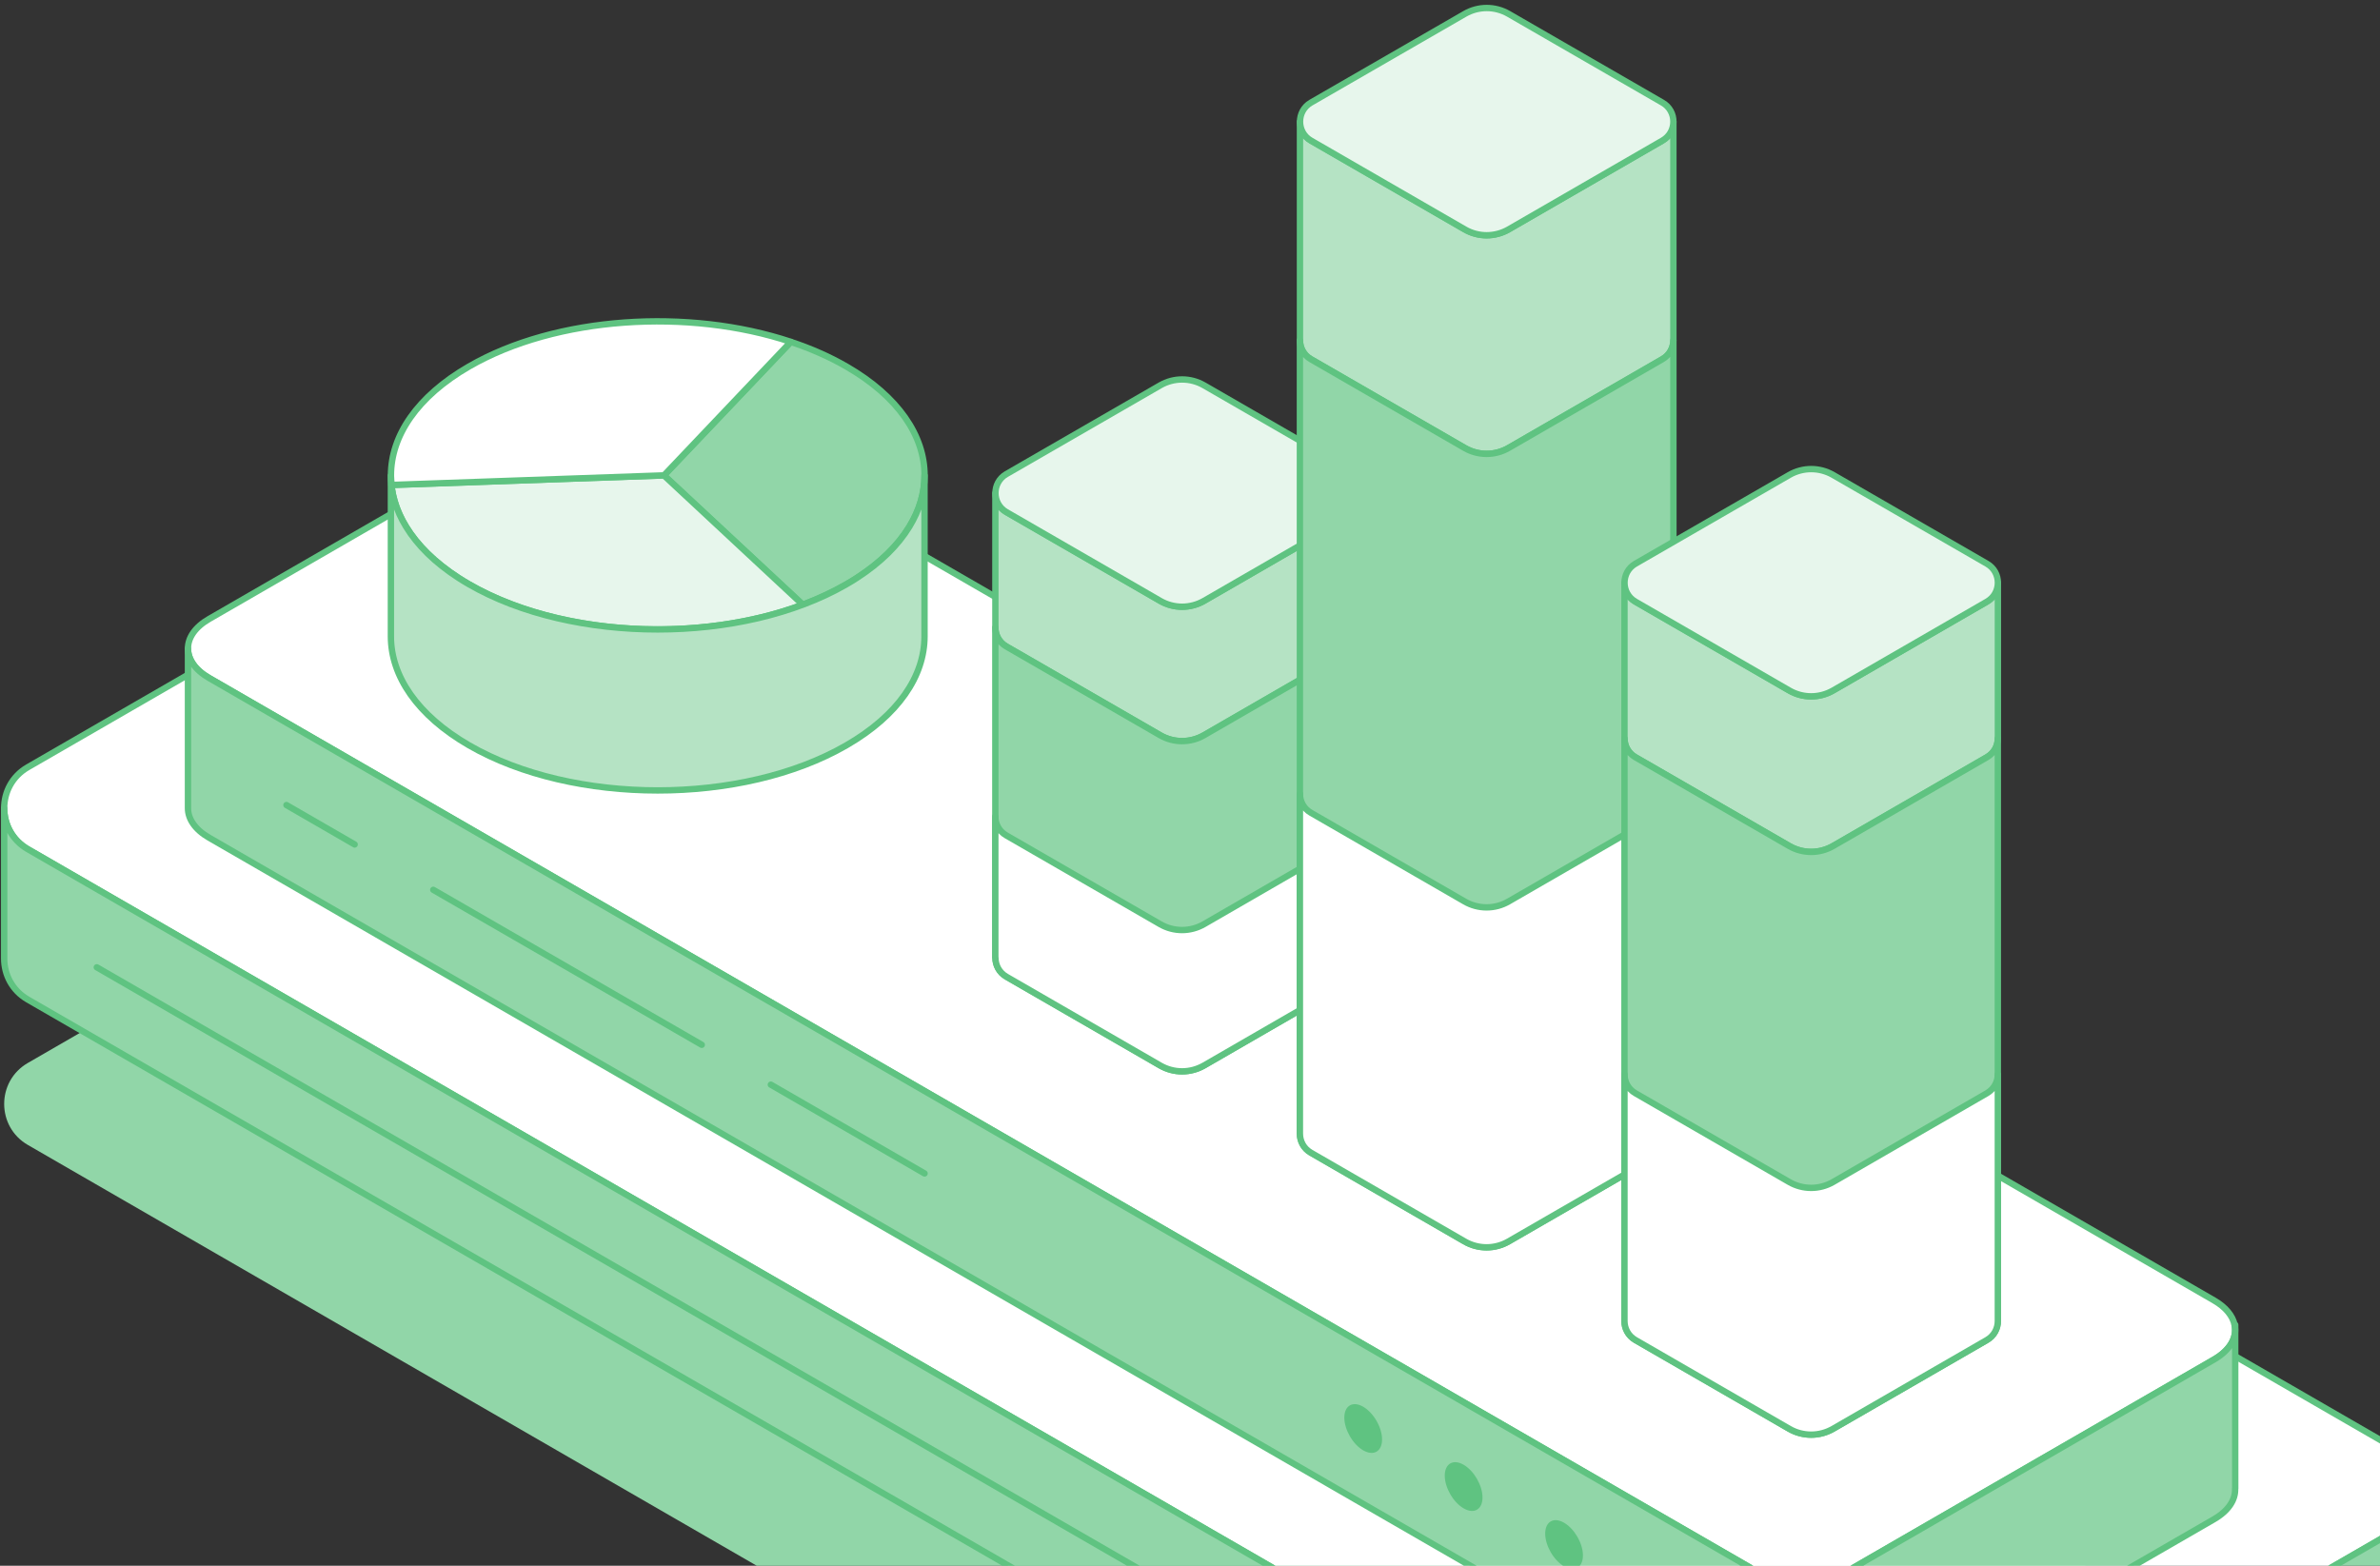 <svg width="342" height="225" viewBox="0 0 342 225" fill="none" xmlns="http://www.w3.org/2000/svg">
<rect x="0" y="0" width="342" height="225" fill="#333333" stroke="none"/>
<path d="M347.603 256.566C347.603 258.853 346.464 261.14 344.203 262.449L335.686 267.37L267.423 306.785C262.17 309.828 255.685 309.828 250.423 306.793L12.508 169.441L4 164.528C1.73 163.219 0.6 160.924 0.6 158.638C0.6 156.351 1.73 154.057 4 152.748L89.28 103.516L344.203 250.676C346.464 251.985 347.603 254.271 347.603 256.566Z" fill="#91D6A8"/>
<path d="M347.603 214.066C347.603 216.353 346.464 218.64 344.203 219.949L335.686 224.87L267.423 264.285C262.17 267.328 255.685 267.328 250.423 264.293L12.508 126.941L4 122.028C1.73 120.719 0.6 118.424 0.6 116.138C0.6 113.851 1.73 111.557 4 110.248L89.28 61.016L344.203 208.176C346.464 209.485 347.603 211.771 347.603 214.066Z" fill="white" stroke="#5FC381" stroke-width="0.915" stroke-linecap="round" stroke-linejoin="round"/>
<path d="M318.143 195.367L305.631 202.592L266.285 225.313C262.222 227.659 255.626 227.659 251.563 225.313L42.573 104.664L30.061 97.439C28.021 96.266 27.01 94.727 27.01 93.189C27.01 91.65 28.021 90.112 30.061 88.939L81.92 59.002C85.983 56.656 92.57 56.656 96.642 59.002L318.143 186.867C319.852 187.853 320.838 189.103 321.101 190.378C321.492 192.154 320.498 194.007 318.143 195.367Z" fill="white" stroke="#5FC381" stroke-width="0.915" stroke-linecap="round" stroke-linejoin="round"/>
<path d="M321.195 190.378V213.905H321.178C321.263 215.495 320.243 217.101 318.143 218.317L266.285 248.254C262.222 250.608 255.626 250.608 251.563 248.254L30.061 120.388C28.021 119.215 27.01 117.677 27.01 116.138V93.189C27.01 94.727 28.021 96.266 30.061 97.439L42.573 104.663L251.563 225.312C255.626 227.658 262.222 227.658 266.285 225.312L305.631 202.592L318.143 195.367C320.498 194.007 321.492 192.154 321.101 190.378H321.195Z" fill="#91D6A8" stroke="#5FC381" stroke-width="0.915" stroke-linecap="round" stroke-linejoin="round"/>
<path d="M50.963 121.349L41.162 115.688" stroke="#5FC381" stroke-width="0.915" stroke-linecap="round" stroke-linejoin="round"/>
<path d="M100.841 150.138L62.26 127.868" stroke="#5FC381" stroke-width="0.915" stroke-linecap="round" stroke-linejoin="round"/>
<path d="M132.859 168.626L110.768 155.867" stroke="#5FC381" stroke-width="0.915" stroke-linecap="round" stroke-linejoin="round"/>
<path d="M222.041 220.382C222.041 222.108 223.257 224.216 224.753 225.083C226.249 225.95 227.464 225.244 227.464 223.519C227.464 221.793 226.249 219.685 224.753 218.818C223.257 217.951 222.041 218.657 222.041 220.382Z" fill="#5FC381"/>
<path d="M207.609 212.052C207.609 213.778 208.825 215.886 210.321 216.753C211.817 217.62 213.032 216.914 213.032 215.189C213.032 213.463 211.817 211.355 210.321 210.488C208.825 209.621 207.609 210.327 207.609 212.052Z" fill="#5FC381"/>
<path d="M193.176 203.713C193.176 205.439 194.391 207.547 195.887 208.414C197.383 209.281 198.599 208.575 198.599 206.85C198.599 205.124 197.383 203.016 195.887 202.149C194.391 201.282 193.176 201.988 193.176 203.713Z" fill="#5FC381"/>
<path d="M347.603 214.067V235.674C347.603 237.961 346.464 240.247 344.203 241.556L267.423 285.901C262.17 288.935 255.685 288.935 250.423 285.901L4 143.636C1.73 142.327 0.6 140.032 0.6 137.746V116.139C0.6 118.425 1.73 120.72 4 122.029L12.508 126.942L250.423 264.294C255.685 267.328 262.17 267.328 267.423 264.285L335.686 224.871L344.203 219.949C346.464 218.64 347.603 216.354 347.603 214.067Z" fill="#91D6A8" stroke="#5FC381" stroke-width="0.915" stroke-linecap="round" stroke-linejoin="round"/>
<path d="M165.049 226.265L13.91 139.004" stroke="#5FC381" stroke-width="0.915" stroke-linecap="round" stroke-linejoin="round"/>
<path d="M196.694 70.858V90.17C196.694 91.224 196.175 92.287 195.121 92.891L173.013 105.657C171.058 106.779 168.661 106.779 166.723 105.657L144.597 92.891C143.552 92.287 143.033 91.224 143.033 90.17V70.858C143.033 71.912 143.552 72.975 144.597 73.578L166.714 86.345C168.661 87.467 171.058 87.467 173.004 86.345L195.113 73.578C196.167 72.975 196.685 71.912 196.685 70.858H196.694Z" fill="#B5E3C4" stroke="#5FC381" stroke-width="0.915" stroke-linecap="round" stroke-linejoin="round"/>
<path d="M196.694 90.171V137.618C196.694 138.663 196.176 139.734 195.113 140.338L173.013 153.105C171.05 154.227 168.67 154.227 166.723 153.105L144.606 140.338C143.561 139.726 143.042 138.663 143.042 137.618H143.025V90.171C143.025 91.216 143.544 92.288 144.589 92.891L166.715 105.658C168.661 106.78 171.05 106.78 173.005 105.658L195.105 92.891C196.167 92.279 196.686 91.216 196.686 90.171H196.694Z" fill="#91D6A8" stroke="#5FC381" stroke-width="0.915" stroke-linecap="round" stroke-linejoin="round"/>
<path d="M196.694 117.32V137.627C196.694 138.672 196.176 139.743 195.113 140.347L173.013 153.114C171.05 154.236 168.67 154.236 166.723 153.114L144.606 140.347C143.561 139.735 143.042 138.672 143.042 137.627H143.025V117.32C143.025 118.366 143.544 119.437 144.589 120.04L166.715 132.807C168.661 133.929 171.05 133.929 173.005 132.807L195.105 120.04C196.167 119.428 196.686 118.366 196.686 117.32H196.694Z" fill="white" stroke="#5FC381" stroke-width="0.915" stroke-linecap="round" stroke-linejoin="round"/>
<path d="M196.695 70.859C196.695 71.913 196.176 72.975 195.122 73.579L173.014 86.346C171.059 87.468 168.662 87.468 166.724 86.346L144.607 73.579C143.561 72.975 143.043 71.913 143.043 70.859C143.043 69.805 143.561 68.734 144.607 68.13L166.724 55.372C168.67 54.25 171.067 54.25 173.014 55.372L195.122 68.13C196.176 68.734 196.695 69.796 196.695 70.859Z" fill="#E7F6EC" stroke="#5FC381" stroke-width="0.915" stroke-linecap="round" stroke-linejoin="round"/>
<path d="M240.461 17.479V48.886C240.461 49.94 239.943 51.003 238.889 51.606L216.78 64.373C214.825 65.495 212.428 65.495 210.49 64.373L188.365 51.606C187.319 51.003 186.801 49.94 186.801 48.886V17.479C186.801 18.532 187.319 19.595 188.365 20.199L210.482 32.966C212.428 34.088 214.825 34.088 216.772 32.966L238.88 20.199C239.934 19.595 240.453 18.532 240.453 17.479H240.461Z" fill="#B5E3C4" stroke="#5FC381" stroke-width="0.915" stroke-linecap="round" stroke-linejoin="round"/>
<path d="M240.462 48.895V162.897C240.462 163.96 239.926 165.022 238.881 165.634L216.764 178.401C214.817 179.523 212.42 179.523 210.474 178.401L188.357 165.634C187.312 165.022 186.793 163.96 186.793 162.897V48.895C186.793 49.941 187.312 51.012 188.357 51.615L210.474 64.382C212.42 65.504 214.817 65.504 216.764 64.382L238.881 51.615C239.926 51.004 240.462 49.941 240.462 48.895Z" fill="#91D6A8" stroke="#5FC381" stroke-width="0.915" stroke-linecap="round" stroke-linejoin="round"/>
<path d="M240.462 114.064V162.897C240.462 163.959 239.926 165.022 238.881 165.634L216.764 178.401C214.817 179.523 212.42 179.523 210.474 178.401L188.357 165.634C187.312 165.022 186.793 163.959 186.793 162.897V114.064C186.793 115.11 187.312 116.181 188.357 116.784L210.474 129.551C212.42 130.673 214.817 130.673 216.764 129.551L238.881 116.784C239.926 116.172 240.462 115.11 240.462 114.064Z" fill="white" stroke="#5FC381" stroke-width="0.915" stroke-linecap="round" stroke-linejoin="round"/>
<path d="M240.463 17.479C240.463 18.533 239.944 19.596 238.89 20.199L216.782 32.966C214.827 34.088 212.43 34.088 210.492 32.966L188.375 20.199C187.329 19.596 186.811 18.533 186.811 17.479C186.811 16.425 187.329 15.354 188.375 14.75L210.492 1.992C212.438 0.87 214.835 0.87 216.782 1.992L238.89 14.75C239.944 15.354 240.463 16.416 240.463 17.479Z" fill="#E7F6EC" stroke="#5FC381" stroke-width="0.915" stroke-linecap="round" stroke-linejoin="round"/>
<path d="M287.092 83.737V106.084C287.092 107.138 286.574 108.2 285.52 108.804L263.411 121.571C261.456 122.693 259.059 122.693 257.121 121.571L234.996 108.804C233.95 108.2 233.432 107.138 233.432 106.084V83.737C233.432 84.791 233.95 85.854 234.996 86.457L257.113 99.224C259.059 100.346 261.456 100.346 263.403 99.224L285.511 86.457C286.565 85.854 287.084 84.791 287.084 83.737H287.092Z" fill="#B5E3C4" stroke="#5FC381" stroke-width="0.915" stroke-linecap="round" stroke-linejoin="round"/>
<path d="M287.084 106.092V189.834C287.084 190.879 286.565 191.95 285.52 192.554L263.403 205.321C261.456 206.443 259.059 206.443 257.113 205.321L234.996 192.554C233.95 191.942 233.432 190.879 233.432 189.834V106.092C233.432 107.137 233.95 108.208 234.996 108.812L257.113 121.579C259.059 122.701 261.456 122.701 263.403 121.579L285.52 108.812C286.565 108.2 287.084 107.137 287.084 106.092Z" fill="#91D6A8" stroke="#5FC381" stroke-width="0.915" stroke-linecap="round" stroke-linejoin="round"/>
<path d="M287.084 154.372V189.834C287.084 190.88 286.565 191.951 285.52 192.554L263.403 205.321C261.456 206.443 259.059 206.443 257.113 205.321L234.996 192.554C233.95 191.942 233.432 190.88 233.432 189.834V154.372C233.432 155.418 233.95 156.489 234.996 157.092L257.113 169.859C259.059 170.981 261.456 170.981 263.403 169.859L285.52 157.092C286.565 156.48 287.084 155.418 287.084 154.372Z" fill="white" stroke="#5FC381" stroke-width="0.915" stroke-linecap="round" stroke-linejoin="round"/>
<path d="M287.091 83.737C287.091 84.791 286.573 85.853 285.519 86.457L263.41 99.224C261.455 100.346 259.058 100.346 257.12 99.224L235.003 86.457C233.958 85.853 233.439 84.791 233.439 83.737C233.439 82.683 233.958 81.612 235.003 81.008L257.12 68.25C259.067 67.128 261.464 67.128 263.41 68.25L285.519 81.008C286.573 81.612 287.091 82.674 287.091 83.737Z" fill="#E7F6EC" stroke="#5FC381" stroke-width="0.915" stroke-linecap="round" stroke-linejoin="round"/>
<path d="M132.859 68.317C132.859 70.808 132.136 73.307 130.683 75.678C129.068 78.331 126.552 80.838 123.135 83.048C122.65 83.362 122.149 83.668 121.63 83.966C119.684 85.088 117.584 86.066 115.365 86.898L95.416 68.317L113.64 49.133C116.496 50.076 119.191 51.258 121.63 52.669C129.119 56.987 132.859 62.656 132.859 68.317Z" fill="#91D6A8" stroke="#5FC381" stroke-width="0.915" stroke-linecap="round" stroke-linejoin="round"/>
<path d="M115.357 86.898C100.499 92.466 80.43 91.489 67.4 83.966C66.882 83.668 66.38 83.362 65.895 83.048C62.478 80.838 59.962 78.331 58.347 75.678C57.157 73.74 56.461 71.718 56.248 69.695L95.407 68.317L115.357 86.898Z" fill="#E7F6EC" stroke="#5FC381" stroke-width="0.915" stroke-linecap="round" stroke-linejoin="round"/>
<path d="M113.64 49.124L95.416 68.309L56.256 69.686C56.205 69.227 56.18 68.768 56.18 68.309C56.18 62.639 59.92 56.978 67.408 52.66C79.937 45.427 98.986 44.245 113.64 49.124Z" fill="white" stroke="#5FC381" stroke-width="0.915" stroke-linecap="round" stroke-linejoin="round"/>
<path d="M132.85 68.317V91.454C132.85 97.124 129.11 102.785 121.622 107.103C106.653 115.747 82.377 115.747 67.4 107.103C59.92 102.776 56.172 97.115 56.172 91.454V68.317C56.172 70.808 56.894 73.307 58.348 75.678C59.963 78.331 62.479 80.838 65.896 83.048C66.38 83.362 66.882 83.668 67.4 83.966C82.369 92.611 106.645 92.611 121.622 83.966C122.14 83.668 122.642 83.362 123.126 83.048C126.543 80.838 129.059 78.331 130.674 75.678C132.128 73.299 132.85 70.808 132.85 68.317Z" fill="#B5E3C4" stroke="#5FC381" stroke-width="0.915" stroke-linecap="round" stroke-linejoin="round"/>
</svg>
